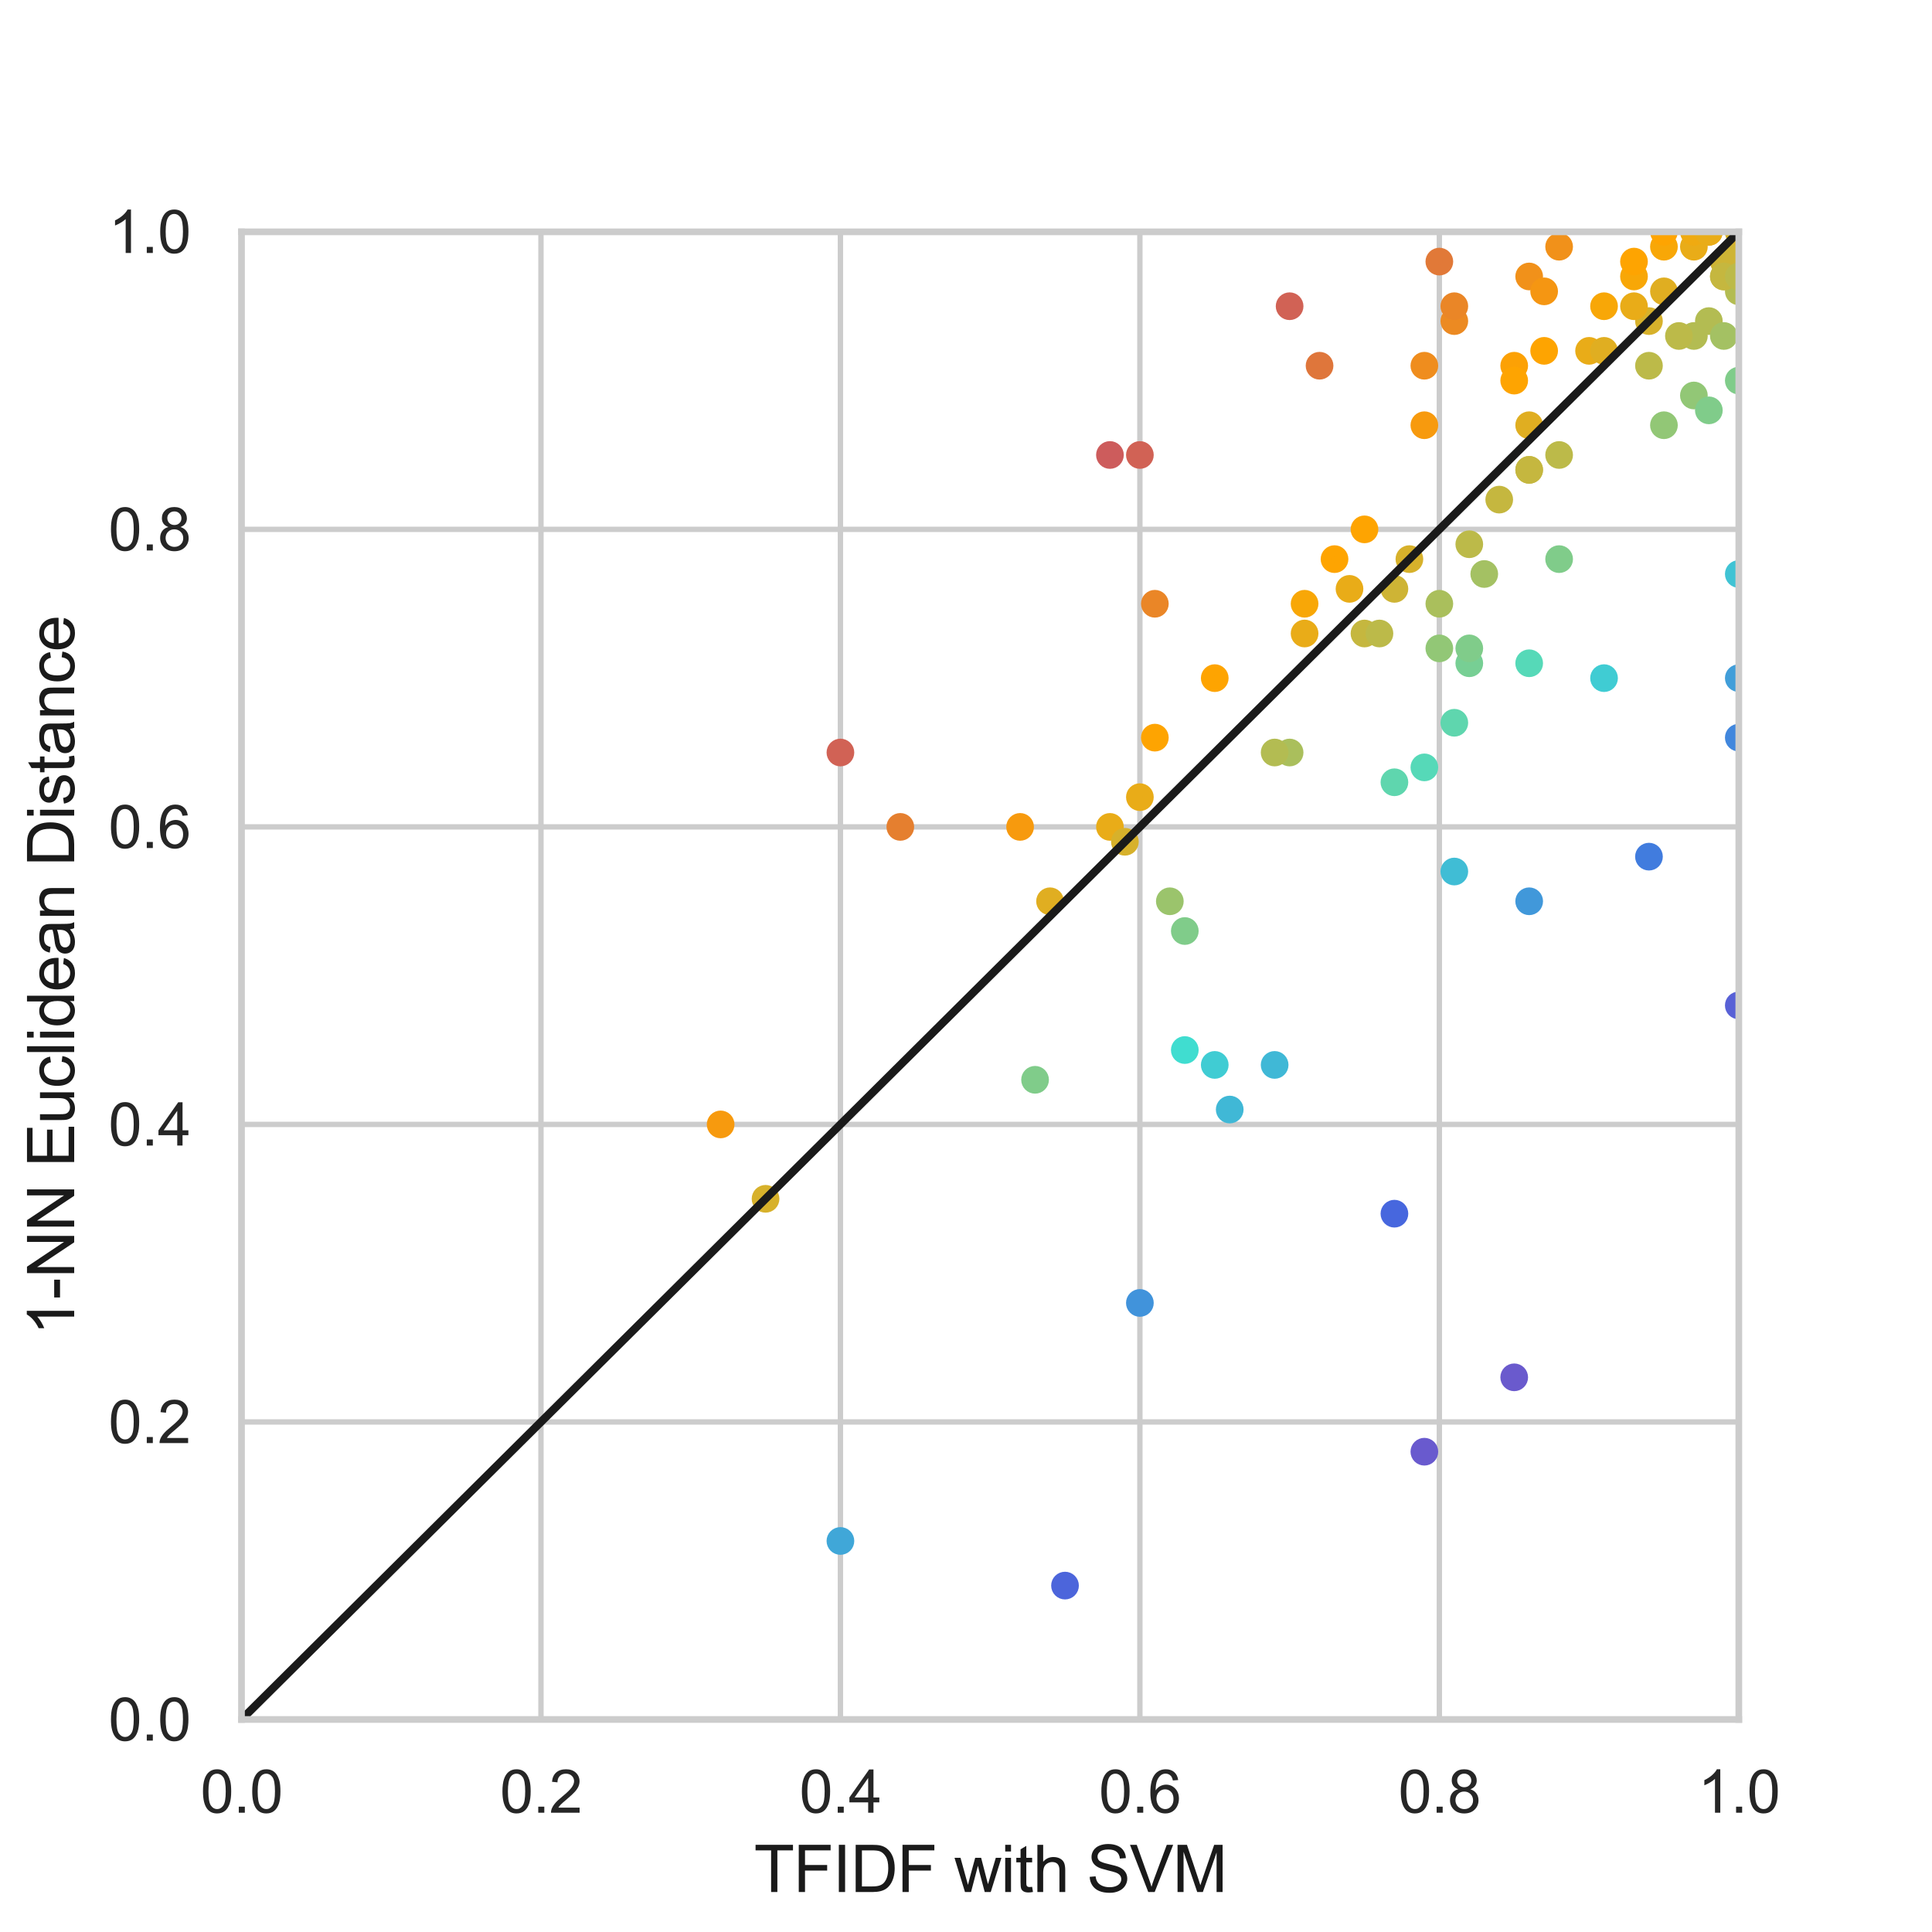 <?xml version="1.0" encoding="utf-8" standalone="no"?>
<!DOCTYPE svg PUBLIC "-//W3C//DTD SVG 1.1//EN"
  "http://www.w3.org/Graphics/SVG/1.1/DTD/svg11.dtd">
<svg height="360pt" version="1.1" viewBox="0 0 360 360" width="360pt" xmlns="http://www.w3.org/2000/svg" xmlns:xlink="http://www.w3.org/1999/xlink">
 <defs>
  <style type="text/css">*{stroke-linecap:butt;stroke-linejoin:round;}</style>
 </defs>
 <g id="figure_1">
  <g id="patch_1">
   <path d="M 0 360 
L 360 360 
L 360 0 
L 0 0 
z
" style="fill:#ffffff;"/>
  </g>
  <g id="axes_1">
   <g id="patch_2">
    <path d="M 45 320.4 
L 324 320.4 
L 324 43.2 
L 45 43.2 
z
" style="fill:#ffffff;"/>
   </g>
   <g id="matplotlib.axis_1">
    <g id="xtick_1">
     <g id="line2d_1">
      <path clip-path="url(#p26efa85f6c)" d="M 45 320.4 
L 45 43.2 
" style="fill:none;stroke:#cccccc;stroke-linecap:round;"/>
     </g>
     <g id="text_1">
      <!-- 0.0 -->
      <g style="fill:#262626;" transform="translate(37.355 337.774)scale(0.11 -0.11)">
       <defs>
        <path d="M 266 2259 
Q 266 3072 433 3567 
Q 600 4063 929 4331 
Q 1259 4600 1759 4600 
Q 2128 4600 2406 4451 
Q 2684 4303 2865 4023 
Q 3047 3744 3150 3342 
Q 3253 2941 3253 2259 
Q 3253 1453 3087 958 
Q 2922 463 2592 192 
Q 2263 -78 1759 -78 
Q 1097 -78 719 397 
Q 266 969 266 2259 
z
M 844 2259 
Q 844 1131 1108 757 
Q 1372 384 1759 384 
Q 2147 384 2411 759 
Q 2675 1134 2675 2259 
Q 2675 3391 2411 3762 
Q 2147 4134 1753 4134 
Q 1366 4134 1134 3806 
Q 844 3388 844 2259 
z
" id="ArialMT-30" transform="scale(0.016)"/>
        <path d="M 581 0 
L 581 641 
L 1222 641 
L 1222 0 
L 581 0 
z
" id="ArialMT-2e" transform="scale(0.016)"/>
       </defs>
       <use xlink:href="#ArialMT-30"/>
       <use x="55.615" xlink:href="#ArialMT-2e"/>
       <use x="83.398" xlink:href="#ArialMT-30"/>
      </g>
     </g>
    </g>
    <g id="xtick_2">
     <g id="line2d_2">
      <path clip-path="url(#p26efa85f6c)" d="M 100.8 320.4 
L 100.8 43.2 
" style="fill:none;stroke:#cccccc;stroke-linecap:round;"/>
     </g>
     <g id="text_2">
      <!-- 0.2 -->
      <g style="fill:#262626;" transform="translate(93.155 337.774)scale(0.11 -0.11)">
       <defs>
        <path d="M 3222 541 
L 3222 0 
L 194 0 
Q 188 203 259 391 
Q 375 700 629 1000 
Q 884 1300 1366 1694 
Q 2113 2306 2375 2664 
Q 2638 3022 2638 3341 
Q 2638 3675 2398 3904 
Q 2159 4134 1775 4134 
Q 1369 4134 1125 3890 
Q 881 3647 878 3216 
L 300 3275 
Q 359 3922 746 4261 
Q 1134 4600 1788 4600 
Q 2447 4600 2831 4234 
Q 3216 3869 3216 3328 
Q 3216 3053 3103 2787 
Q 2991 2522 2730 2228 
Q 2469 1934 1863 1422 
Q 1356 997 1212 845 
Q 1069 694 975 541 
L 3222 541 
z
" id="ArialMT-32" transform="scale(0.016)"/>
       </defs>
       <use xlink:href="#ArialMT-30"/>
       <use x="55.615" xlink:href="#ArialMT-2e"/>
       <use x="83.398" xlink:href="#ArialMT-32"/>
      </g>
     </g>
    </g>
    <g id="xtick_3">
     <g id="line2d_3">
      <path clip-path="url(#p26efa85f6c)" d="M 156.6 320.4 
L 156.6 43.2 
" style="fill:none;stroke:#cccccc;stroke-linecap:round;"/>
     </g>
     <g id="text_3">
      <!-- 0.4 -->
      <g style="fill:#262626;" transform="translate(148.955 337.774)scale(0.11 -0.11)">
       <defs>
        <path d="M 2069 0 
L 2069 1097 
L 81 1097 
L 81 1613 
L 2172 4581 
L 2631 4581 
L 2631 1613 
L 3250 1613 
L 3250 1097 
L 2631 1097 
L 2631 0 
L 2069 0 
z
M 2069 1613 
L 2069 3678 
L 634 1613 
L 2069 1613 
z
" id="ArialMT-34" transform="scale(0.016)"/>
       </defs>
       <use xlink:href="#ArialMT-30"/>
       <use x="55.615" xlink:href="#ArialMT-2e"/>
       <use x="83.398" xlink:href="#ArialMT-34"/>
      </g>
     </g>
    </g>
    <g id="xtick_4">
     <g id="line2d_4">
      <path clip-path="url(#p26efa85f6c)" d="M 212.4 320.4 
L 212.4 43.2 
" style="fill:none;stroke:#cccccc;stroke-linecap:round;"/>
     </g>
     <g id="text_4">
      <!-- 0.6 -->
      <g style="fill:#262626;" transform="translate(204.755 337.774)scale(0.11 -0.11)">
       <defs>
        <path d="M 3184 3459 
L 2625 3416 
Q 2550 3747 2413 3897 
Q 2184 4138 1850 4138 
Q 1581 4138 1378 3988 
Q 1113 3794 959 3422 
Q 806 3050 800 2363 
Q 1003 2672 1297 2822 
Q 1591 2972 1913 2972 
Q 2475 2972 2870 2558 
Q 3266 2144 3266 1488 
Q 3266 1056 3080 686 
Q 2894 316 2569 119 
Q 2244 -78 1831 -78 
Q 1128 -78 684 439 
Q 241 956 241 2144 
Q 241 3472 731 4075 
Q 1159 4600 1884 4600 
Q 2425 4600 2770 4297 
Q 3116 3994 3184 3459 
z
M 888 1484 
Q 888 1194 1011 928 
Q 1134 663 1356 523 
Q 1578 384 1822 384 
Q 2178 384 2434 671 
Q 2691 959 2691 1453 
Q 2691 1928 2437 2201 
Q 2184 2475 1800 2475 
Q 1419 2475 1153 2201 
Q 888 1928 888 1484 
z
" id="ArialMT-36" transform="scale(0.016)"/>
       </defs>
       <use xlink:href="#ArialMT-30"/>
       <use x="55.615" xlink:href="#ArialMT-2e"/>
       <use x="83.398" xlink:href="#ArialMT-36"/>
      </g>
     </g>
    </g>
    <g id="xtick_5">
     <g id="line2d_5">
      <path clip-path="url(#p26efa85f6c)" d="M 268.2 320.4 
L 268.2 43.2 
" style="fill:none;stroke:#cccccc;stroke-linecap:round;"/>
     </g>
     <g id="text_5">
      <!-- 0.8 -->
      <g style="fill:#262626;" transform="translate(260.555 337.774)scale(0.11 -0.11)">
       <defs>
        <path d="M 1131 2484 
Q 781 2613 612 2850 
Q 444 3088 444 3419 
Q 444 3919 803 4259 
Q 1163 4600 1759 4600 
Q 2359 4600 2725 4251 
Q 3091 3903 3091 3403 
Q 3091 3084 2923 2848 
Q 2756 2613 2416 2484 
Q 2838 2347 3058 2040 
Q 3278 1734 3278 1309 
Q 3278 722 2862 322 
Q 2447 -78 1769 -78 
Q 1091 -78 675 323 
Q 259 725 259 1325 
Q 259 1772 486 2073 
Q 713 2375 1131 2484 
z
M 1019 3438 
Q 1019 3113 1228 2906 
Q 1438 2700 1772 2700 
Q 2097 2700 2305 2904 
Q 2513 3109 2513 3406 
Q 2513 3716 2298 3927 
Q 2084 4138 1766 4138 
Q 1444 4138 1231 3931 
Q 1019 3725 1019 3438 
z
M 838 1322 
Q 838 1081 952 856 
Q 1066 631 1291 507 
Q 1516 384 1775 384 
Q 2178 384 2440 643 
Q 2703 903 2703 1303 
Q 2703 1709 2433 1975 
Q 2163 2241 1756 2241 
Q 1359 2241 1098 1978 
Q 838 1716 838 1322 
z
" id="ArialMT-38" transform="scale(0.016)"/>
       </defs>
       <use xlink:href="#ArialMT-30"/>
       <use x="55.615" xlink:href="#ArialMT-2e"/>
       <use x="83.398" xlink:href="#ArialMT-38"/>
      </g>
     </g>
    </g>
    <g id="xtick_6">
     <g id="line2d_6">
      <path clip-path="url(#p26efa85f6c)" d="M 324 320.4 
L 324 43.2 
" style="fill:none;stroke:#cccccc;stroke-linecap:round;"/>
     </g>
     <g id="text_6">
      <!-- 1.0 -->
      <g style="fill:#262626;" transform="translate(316.355 337.774)scale(0.11 -0.11)">
       <defs>
        <path d="M 2384 0 
L 1822 0 
L 1822 3584 
Q 1619 3391 1289 3197 
Q 959 3003 697 2906 
L 697 3450 
Q 1169 3672 1522 3987 
Q 1875 4303 2022 4600 
L 2384 4600 
L 2384 0 
z
" id="ArialMT-31" transform="scale(0.016)"/>
       </defs>
       <use xlink:href="#ArialMT-31"/>
       <use x="55.615" xlink:href="#ArialMT-2e"/>
       <use x="83.398" xlink:href="#ArialMT-30"/>
      </g>
     </g>
    </g>
    <g id="text_7">
     <!-- TFIDF with SVM -->
     <g style="fill:#1a1a1a;" transform="translate(140.5 352.549)scale(0.12 -0.12)">
      <defs>
       <path d="M 1659 0 
L 1659 4041 
L 150 4041 
L 150 4581 
L 3781 4581 
L 3781 4041 
L 2266 4041 
L 2266 0 
L 1659 0 
z
" id="ArialMT-54" transform="scale(0.016)"/>
       <path d="M 525 0 
L 525 4581 
L 3616 4581 
L 3616 4041 
L 1131 4041 
L 1131 2622 
L 3281 2622 
L 3281 2081 
L 1131 2081 
L 1131 0 
L 525 0 
z
" id="ArialMT-46" transform="scale(0.016)"/>
       <path d="M 597 0 
L 597 4581 
L 1203 4581 
L 1203 0 
L 597 0 
z
" id="ArialMT-49" transform="scale(0.016)"/>
       <path d="M 494 0 
L 494 4581 
L 2072 4581 
Q 2606 4581 2888 4516 
Q 3281 4425 3559 4188 
Q 3922 3881 4101 3404 
Q 4281 2928 4281 2316 
Q 4281 1794 4159 1391 
Q 4038 988 3847 723 
Q 3656 459 3429 307 
Q 3203 156 2883 78 
Q 2563 0 2147 0 
L 494 0 
z
M 1100 541 
L 2078 541 
Q 2531 541 2789 625 
Q 3047 709 3200 863 
Q 3416 1078 3536 1442 
Q 3656 1806 3656 2325 
Q 3656 3044 3420 3430 
Q 3184 3816 2847 3947 
Q 2603 4041 2063 4041 
L 1100 4041 
L 1100 541 
z
" id="ArialMT-44" transform="scale(0.016)"/>
       <path id="ArialMT-20" transform="scale(0.016)"/>
       <path d="M 1034 0 
L 19 3319 
L 600 3319 
L 1128 1403 
L 1325 691 
Q 1338 744 1497 1375 
L 2025 3319 
L 2603 3319 
L 3100 1394 
L 3266 759 
L 3456 1400 
L 4025 3319 
L 4572 3319 
L 3534 0 
L 2950 0 
L 2422 1988 
L 2294 2553 
L 1622 0 
L 1034 0 
z
" id="ArialMT-77" transform="scale(0.016)"/>
       <path d="M 425 3934 
L 425 4581 
L 988 4581 
L 988 3934 
L 425 3934 
z
M 425 0 
L 425 3319 
L 988 3319 
L 988 0 
L 425 0 
z
" id="ArialMT-69" transform="scale(0.016)"/>
       <path d="M 1650 503 
L 1731 6 
Q 1494 -44 1306 -44 
Q 1000 -44 831 53 
Q 663 150 594 308 
Q 525 466 525 972 
L 525 2881 
L 113 2881 
L 113 3319 
L 525 3319 
L 525 4141 
L 1084 4478 
L 1084 3319 
L 1650 3319 
L 1650 2881 
L 1084 2881 
L 1084 941 
Q 1084 700 1114 631 
Q 1144 563 1211 522 
Q 1278 481 1403 481 
Q 1497 481 1650 503 
z
" id="ArialMT-74" transform="scale(0.016)"/>
       <path d="M 422 0 
L 422 4581 
L 984 4581 
L 984 2938 
Q 1378 3394 1978 3394 
Q 2347 3394 2619 3248 
Q 2891 3103 3008 2847 
Q 3125 2591 3125 2103 
L 3125 0 
L 2563 0 
L 2563 2103 
Q 2563 2525 2380 2717 
Q 2197 2909 1863 2909 
Q 1613 2909 1392 2779 
Q 1172 2650 1078 2428 
Q 984 2206 984 1816 
L 984 0 
L 422 0 
z
" id="ArialMT-68" transform="scale(0.016)"/>
       <path d="M 288 1472 
L 859 1522 
Q 900 1178 1048 958 
Q 1197 738 1509 602 
Q 1822 466 2213 466 
Q 2559 466 2825 569 
Q 3091 672 3220 851 
Q 3350 1031 3350 1244 
Q 3350 1459 3225 1620 
Q 3100 1781 2813 1891 
Q 2628 1963 1997 2114 
Q 1366 2266 1113 2400 
Q 784 2572 623 2826 
Q 463 3081 463 3397 
Q 463 3744 659 4045 
Q 856 4347 1234 4503 
Q 1613 4659 2075 4659 
Q 2584 4659 2973 4495 
Q 3363 4331 3572 4012 
Q 3781 3694 3797 3291 
L 3216 3247 
Q 3169 3681 2898 3903 
Q 2628 4125 2100 4125 
Q 1550 4125 1298 3923 
Q 1047 3722 1047 3438 
Q 1047 3191 1225 3031 
Q 1400 2872 2139 2705 
Q 2878 2538 3153 2413 
Q 3553 2228 3743 1945 
Q 3934 1663 3934 1294 
Q 3934 928 3725 604 
Q 3516 281 3123 101 
Q 2731 -78 2241 -78 
Q 1619 -78 1198 103 
Q 778 284 539 648 
Q 300 1013 288 1472 
z
" id="ArialMT-53" transform="scale(0.016)"/>
       <path d="M 1803 0 
L 28 4581 
L 684 4581 
L 1875 1253 
Q 2019 853 2116 503 
Q 2222 878 2363 1253 
L 3600 4581 
L 4219 4581 
L 2425 0 
L 1803 0 
z
" id="ArialMT-56" transform="scale(0.016)"/>
       <path d="M 475 0 
L 475 4581 
L 1388 4581 
L 2472 1338 
Q 2622 884 2691 659 
Q 2769 909 2934 1394 
L 4031 4581 
L 4847 4581 
L 4847 0 
L 4263 0 
L 4263 3834 
L 2931 0 
L 2384 0 
L 1059 3900 
L 1059 0 
L 475 0 
z
" id="ArialMT-4d" transform="scale(0.016)"/>
      </defs>
      <use xlink:href="#ArialMT-54"/>
      <use x="61.084" xlink:href="#ArialMT-46"/>
      <use x="122.168" xlink:href="#ArialMT-49"/>
      <use x="149.951" xlink:href="#ArialMT-44"/>
      <use x="222.168" xlink:href="#ArialMT-46"/>
      <use x="283.252" xlink:href="#ArialMT-20"/>
      <use x="311.035" xlink:href="#ArialMT-77"/>
      <use x="383.252" xlink:href="#ArialMT-69"/>
      <use x="405.469" xlink:href="#ArialMT-74"/>
      <use x="433.252" xlink:href="#ArialMT-68"/>
      <use x="488.867" xlink:href="#ArialMT-20"/>
      <use x="516.65" xlink:href="#ArialMT-53"/>
      <use x="583.35" xlink:href="#ArialMT-56"/>
      <use x="650.049" xlink:href="#ArialMT-4d"/>
     </g>
    </g>
   </g>
   <g id="matplotlib.axis_2">
    <g id="ytick_1">
     <g id="line2d_7">
      <path clip-path="url(#p26efa85f6c)" d="M 45 320.4 
L 324 320.4 
" style="fill:none;stroke:#cccccc;stroke-linecap:round;"/>
     </g>
     <g id="text_8">
      <!-- 0.0 -->
      <g style="fill:#262626;" transform="translate(20.21 324.337)scale(0.11 -0.11)">
       <use xlink:href="#ArialMT-30"/>
       <use x="55.615" xlink:href="#ArialMT-2e"/>
       <use x="83.398" xlink:href="#ArialMT-30"/>
      </g>
     </g>
    </g>
    <g id="ytick_2">
     <g id="line2d_8">
      <path clip-path="url(#p26efa85f6c)" d="M 45 264.96 
L 324 264.96 
" style="fill:none;stroke:#cccccc;stroke-linecap:round;"/>
     </g>
     <g id="text_9">
      <!-- 0.2 -->
      <g style="fill:#262626;" transform="translate(20.21 268.897)scale(0.11 -0.11)">
       <use xlink:href="#ArialMT-30"/>
       <use x="55.615" xlink:href="#ArialMT-2e"/>
       <use x="83.398" xlink:href="#ArialMT-32"/>
      </g>
     </g>
    </g>
    <g id="ytick_3">
     <g id="line2d_9">
      <path clip-path="url(#p26efa85f6c)" d="M 45 209.52 
L 324 209.52 
" style="fill:none;stroke:#cccccc;stroke-linecap:round;"/>
     </g>
     <g id="text_10">
      <!-- 0.4 -->
      <g style="fill:#262626;" transform="translate(20.21 213.457)scale(0.11 -0.11)">
       <use xlink:href="#ArialMT-30"/>
       <use x="55.615" xlink:href="#ArialMT-2e"/>
       <use x="83.398" xlink:href="#ArialMT-34"/>
      </g>
     </g>
    </g>
    <g id="ytick_4">
     <g id="line2d_10">
      <path clip-path="url(#p26efa85f6c)" d="M 45 154.08 
L 324 154.08 
" style="fill:none;stroke:#cccccc;stroke-linecap:round;"/>
     </g>
     <g id="text_11">
      <!-- 0.6 -->
      <g style="fill:#262626;" transform="translate(20.21 158.017)scale(0.11 -0.11)">
       <use xlink:href="#ArialMT-30"/>
       <use x="55.615" xlink:href="#ArialMT-2e"/>
       <use x="83.398" xlink:href="#ArialMT-36"/>
      </g>
     </g>
    </g>
    <g id="ytick_5">
     <g id="line2d_11">
      <path clip-path="url(#p26efa85f6c)" d="M 45 98.64 
L 324 98.64 
" style="fill:none;stroke:#cccccc;stroke-linecap:round;"/>
     </g>
     <g id="text_12">
      <!-- 0.8 -->
      <g style="fill:#262626;" transform="translate(20.21 102.577)scale(0.11 -0.11)">
       <use xlink:href="#ArialMT-30"/>
       <use x="55.615" xlink:href="#ArialMT-2e"/>
       <use x="83.398" xlink:href="#ArialMT-38"/>
      </g>
     </g>
    </g>
    <g id="ytick_6">
     <g id="line2d_12">
      <path clip-path="url(#p26efa85f6c)" d="M 45 43.2 
L 324 43.2 
" style="fill:none;stroke:#cccccc;stroke-linecap:round;"/>
     </g>
     <g id="text_13">
      <!-- 1.0 -->
      <g style="fill:#262626;" transform="translate(20.21 47.137)scale(0.11 -0.11)">
       <use xlink:href="#ArialMT-31"/>
       <use x="55.615" xlink:href="#ArialMT-2e"/>
       <use x="83.398" xlink:href="#ArialMT-30"/>
      </g>
     </g>
    </g>
    <g id="text_14">
     <!-- 1-NN Euclidean Distance -->
     <g style="fill:#1a1a1a;" transform="translate(13.825 248.828)rotate(-90)scale(0.12 -0.12)">
      <defs>
       <path d="M 203 1375 
L 203 1941 
L 1931 1941 
L 1931 1375 
L 203 1375 
z
" id="ArialMT-2d" transform="scale(0.016)"/>
       <path d="M 488 0 
L 488 4581 
L 1109 4581 
L 3516 984 
L 3516 4581 
L 4097 4581 
L 4097 0 
L 3475 0 
L 1069 3600 
L 1069 0 
L 488 0 
z
" id="ArialMT-4e" transform="scale(0.016)"/>
       <path d="M 506 0 
L 506 4581 
L 3819 4581 
L 3819 4041 
L 1113 4041 
L 1113 2638 
L 3647 2638 
L 3647 2100 
L 1113 2100 
L 1113 541 
L 3925 541 
L 3925 0 
L 506 0 
z
" id="ArialMT-45" transform="scale(0.016)"/>
       <path d="M 2597 0 
L 2597 488 
Q 2209 -75 1544 -75 
Q 1250 -75 995 37 
Q 741 150 617 320 
Q 494 491 444 738 
Q 409 903 409 1263 
L 409 3319 
L 972 3319 
L 972 1478 
Q 972 1038 1006 884 
Q 1059 663 1231 536 
Q 1403 409 1656 409 
Q 1909 409 2131 539 
Q 2353 669 2445 892 
Q 2538 1116 2538 1541 
L 2538 3319 
L 3100 3319 
L 3100 0 
L 2597 0 
z
" id="ArialMT-75" transform="scale(0.016)"/>
       <path d="M 2588 1216 
L 3141 1144 
Q 3050 572 2676 248 
Q 2303 -75 1759 -75 
Q 1078 -75 664 370 
Q 250 816 250 1647 
Q 250 2184 428 2587 
Q 606 2991 970 3192 
Q 1334 3394 1763 3394 
Q 2303 3394 2647 3120 
Q 2991 2847 3088 2344 
L 2541 2259 
Q 2463 2594 2264 2762 
Q 2066 2931 1784 2931 
Q 1359 2931 1093 2626 
Q 828 2322 828 1663 
Q 828 994 1084 691 
Q 1341 388 1753 388 
Q 2084 388 2306 591 
Q 2528 794 2588 1216 
z
" id="ArialMT-63" transform="scale(0.016)"/>
       <path d="M 409 0 
L 409 4581 
L 972 4581 
L 972 0 
L 409 0 
z
" id="ArialMT-6c" transform="scale(0.016)"/>
       <path d="M 2575 0 
L 2575 419 
Q 2259 -75 1647 -75 
Q 1250 -75 917 144 
Q 584 363 401 755 
Q 219 1147 219 1656 
Q 219 2153 384 2558 
Q 550 2963 881 3178 
Q 1213 3394 1622 3394 
Q 1922 3394 2156 3267 
Q 2391 3141 2538 2938 
L 2538 4581 
L 3097 4581 
L 3097 0 
L 2575 0 
z
M 797 1656 
Q 797 1019 1065 703 
Q 1334 388 1700 388 
Q 2069 388 2326 689 
Q 2584 991 2584 1609 
Q 2584 2291 2321 2609 
Q 2059 2928 1675 2928 
Q 1300 2928 1048 2622 
Q 797 2316 797 1656 
z
" id="ArialMT-64" transform="scale(0.016)"/>
       <path d="M 2694 1069 
L 3275 997 
Q 3138 488 2766 206 
Q 2394 -75 1816 -75 
Q 1088 -75 661 373 
Q 234 822 234 1631 
Q 234 2469 665 2931 
Q 1097 3394 1784 3394 
Q 2450 3394 2872 2941 
Q 3294 2488 3294 1666 
Q 3294 1616 3291 1516 
L 816 1516 
Q 847 969 1125 678 
Q 1403 388 1819 388 
Q 2128 388 2347 550 
Q 2566 713 2694 1069 
z
M 847 1978 
L 2700 1978 
Q 2663 2397 2488 2606 
Q 2219 2931 1791 2931 
Q 1403 2931 1139 2672 
Q 875 2413 847 1978 
z
" id="ArialMT-65" transform="scale(0.016)"/>
       <path d="M 2588 409 
Q 2275 144 1986 34 
Q 1697 -75 1366 -75 
Q 819 -75 525 192 
Q 231 459 231 875 
Q 231 1119 342 1320 
Q 453 1522 633 1644 
Q 813 1766 1038 1828 
Q 1203 1872 1538 1913 
Q 2219 1994 2541 2106 
Q 2544 2222 2544 2253 
Q 2544 2597 2384 2738 
Q 2169 2928 1744 2928 
Q 1347 2928 1158 2789 
Q 969 2650 878 2297 
L 328 2372 
Q 403 2725 575 2942 
Q 747 3159 1072 3276 
Q 1397 3394 1825 3394 
Q 2250 3394 2515 3294 
Q 2781 3194 2906 3042 
Q 3031 2891 3081 2659 
Q 3109 2516 3109 2141 
L 3109 1391 
Q 3109 606 3145 398 
Q 3181 191 3288 0 
L 2700 0 
Q 2613 175 2588 409 
z
M 2541 1666 
Q 2234 1541 1622 1453 
Q 1275 1403 1131 1340 
Q 988 1278 909 1158 
Q 831 1038 831 891 
Q 831 666 1001 516 
Q 1172 366 1500 366 
Q 1825 366 2078 508 
Q 2331 650 2450 897 
Q 2541 1088 2541 1459 
L 2541 1666 
z
" id="ArialMT-61" transform="scale(0.016)"/>
       <path d="M 422 0 
L 422 3319 
L 928 3319 
L 928 2847 
Q 1294 3394 1984 3394 
Q 2284 3394 2536 3286 
Q 2788 3178 2913 3003 
Q 3038 2828 3088 2588 
Q 3119 2431 3119 2041 
L 3119 0 
L 2556 0 
L 2556 2019 
Q 2556 2363 2490 2533 
Q 2425 2703 2258 2804 
Q 2091 2906 1866 2906 
Q 1506 2906 1245 2678 
Q 984 2450 984 1813 
L 984 0 
L 422 0 
z
" id="ArialMT-6e" transform="scale(0.016)"/>
       <path d="M 197 991 
L 753 1078 
Q 800 744 1014 566 
Q 1228 388 1613 388 
Q 2000 388 2187 545 
Q 2375 703 2375 916 
Q 2375 1106 2209 1216 
Q 2094 1291 1634 1406 
Q 1016 1563 777 1677 
Q 538 1791 414 1992 
Q 291 2194 291 2438 
Q 291 2659 392 2848 
Q 494 3038 669 3163 
Q 800 3259 1026 3326 
Q 1253 3394 1513 3394 
Q 1903 3394 2198 3281 
Q 2494 3169 2634 2976 
Q 2775 2784 2828 2463 
L 2278 2388 
Q 2241 2644 2061 2787 
Q 1881 2931 1553 2931 
Q 1166 2931 1000 2803 
Q 834 2675 834 2503 
Q 834 2394 903 2306 
Q 972 2216 1119 2156 
Q 1203 2125 1616 2013 
Q 2213 1853 2448 1751 
Q 2684 1650 2818 1456 
Q 2953 1263 2953 975 
Q 2953 694 2789 445 
Q 2625 197 2315 61 
Q 2006 -75 1616 -75 
Q 969 -75 630 194 
Q 291 463 197 991 
z
" id="ArialMT-73" transform="scale(0.016)"/>
      </defs>
      <use xlink:href="#ArialMT-31"/>
      <use x="55.615" xlink:href="#ArialMT-2d"/>
      <use x="88.916" xlink:href="#ArialMT-4e"/>
      <use x="161.133" xlink:href="#ArialMT-4e"/>
      <use x="233.35" xlink:href="#ArialMT-20"/>
      <use x="261.133" xlink:href="#ArialMT-45"/>
      <use x="327.832" xlink:href="#ArialMT-75"/>
      <use x="383.447" xlink:href="#ArialMT-63"/>
      <use x="433.447" xlink:href="#ArialMT-6c"/>
      <use x="455.664" xlink:href="#ArialMT-69"/>
      <use x="477.881" xlink:href="#ArialMT-64"/>
      <use x="533.496" xlink:href="#ArialMT-65"/>
      <use x="589.111" xlink:href="#ArialMT-61"/>
      <use x="644.727" xlink:href="#ArialMT-6e"/>
      <use x="700.342" xlink:href="#ArialMT-20"/>
      <use x="728.125" xlink:href="#ArialMT-44"/>
      <use x="800.342" xlink:href="#ArialMT-69"/>
      <use x="822.559" xlink:href="#ArialMT-73"/>
      <use x="872.559" xlink:href="#ArialMT-74"/>
      <use x="900.342" xlink:href="#ArialMT-61"/>
      <use x="955.957" xlink:href="#ArialMT-6e"/>
      <use x="1011.572" xlink:href="#ArialMT-63"/>
      <use x="1061.572" xlink:href="#ArialMT-65"/>
     </g>
    </g>
   </g>
   <g id="PathCollection_1">
    <defs>
     <path d="M 0 1.581 
C 0.419 1.581 0.822 1.415 1.118 1.118 
C 1.415 0.822 1.581 0.419 1.581 -0 
C 1.581 -0.419 1.415 -0.822 1.118 -1.118 
C 0.822 -1.415 0.419 -1.581 0 -1.581 
C -0.419 -1.581 -0.822 -1.415 -1.118 -1.118 
C -1.415 -0.822 -1.581 -0.419 -1.581 0 
C -1.581 0.419 -1.415 0.822 -1.118 1.118 
C -0.822 1.415 -0.419 1.581 0 1.581 
z
" id="C0_0_9bd6b264bc"/>
    </defs>
    <g clip-path="url(#p26efa85f6c)">
     <use style="fill:#40ccd3;stroke:#40ccd3;stroke-width:2;" x="226.35" xlink:href="#C0_0_9bd6b264bc" y="198.432"/>
    </g>
    <g clip-path="url(#p26efa85f6c)">
     <use style="fill:#e57f2f;stroke:#e57f2f;stroke-width:2;" x="167.76" xlink:href="#C0_0_9bd6b264bc" y="154.08"/>
    </g>
    <g clip-path="url(#p26efa85f6c)">
     <use style="fill:#f79a0e;stroke:#f79a0e;stroke-width:2;" x="265.41" xlink:href="#C0_0_9bd6b264bc" y="79.236"/>
    </g>
    <g clip-path="url(#p26efa85f6c)">
     <use style="fill:#80cc8a;stroke:#80cc8a;stroke-width:2;" x="324" xlink:href="#C0_0_9bd6b264bc" y="70.92"/>
    </g>
    <g clip-path="url(#p26efa85f6c)">
     <use style="fill:#d7b12b;stroke:#d7b12b;stroke-width:2;" x="142.65" xlink:href="#C0_0_9bd6b264bc" y="223.38"/>
    </g>
    <g clip-path="url(#p26efa85f6c)">
     <use style="fill:#56d9b8;stroke:#56d9b8;stroke-width:2;" x="284.94" xlink:href="#C0_0_9bd6b264bc" y="123.588"/>
    </g>
    <g clip-path="url(#p26efa85f6c)">
     <use style="fill:#56d9b8;stroke:#56d9b8;stroke-width:2;" x="265.41" xlink:href="#C0_0_9bd6b264bc" y="142.992"/>
    </g>
    <g clip-path="url(#p26efa85f6c)">
     <use style="fill:#e9ac18;stroke:#e9ac18;stroke-width:2;" x="315.63" xlink:href="#C0_0_9bd6b264bc" y="45.972"/>
    </g>
    <g clip-path="url(#p26efa85f6c)">
     <use style="fill:#aabf5c;stroke:#aabf5c;stroke-width:2;" x="240.3" xlink:href="#C0_0_9bd6b264bc" y="140.22"/>
    </g>
    <g clip-path="url(#p26efa85f6c)">
     <use style="fill:#f8a707;stroke:#f8a707;stroke-width:2;" x="304.47" xlink:href="#C0_0_9bd6b264bc" y="51.516"/>
    </g>
    <g clip-path="url(#p26efa85f6c)">
     <use style="fill:#fca105;stroke:#fca105;stroke-width:2;" x="282.15" xlink:href="#C0_0_9bd6b264bc" y="68.148"/>
    </g>
    <g clip-path="url(#p26efa85f6c)">
     <use style="fill:#d7b12b;stroke:#d7b12b;stroke-width:2;" x="324" xlink:href="#C0_0_9bd6b264bc" y="43.2"/>
    </g>
    <g clip-path="url(#p26efa85f6c)">
     <use style="fill:#40bdd5;stroke:#40bdd5;stroke-width:2;" x="270.99" xlink:href="#C0_0_9bd6b264bc" y="162.396"/>
    </g>
    <g clip-path="url(#p26efa85f6c)">
     <use style="fill:#e9ac18;stroke:#e9ac18;stroke-width:2;" x="206.82" xlink:href="#C0_0_9bd6b264bc" y="154.08"/>
    </g>
    <g clip-path="url(#p26efa85f6c)">
     <use style="fill:#e0ae21;stroke:#e0ae21;stroke-width:2;" x="195.66" xlink:href="#C0_0_9bd6b264bc" y="167.94"/>
    </g>
    <g clip-path="url(#p26efa85f6c)">
     <use style="fill:#d7b12b;stroke:#d7b12b;stroke-width:2;" x="209.61" xlink:href="#C0_0_9bd6b264bc" y="156.852"/>
    </g>
    <g clip-path="url(#p26efa85f6c)">
     <use style="fill:#ea8627;stroke:#ea8627;stroke-width:2;" x="215.19" xlink:href="#C0_0_9bd6b264bc" y="112.5"/>
    </g>
    <g clip-path="url(#p26efa85f6c)">
     <use style="fill:#f8a707;stroke:#f8a707;stroke-width:2;" x="310.05" xlink:href="#C0_0_9bd6b264bc" y="45.972"/>
    </g>
    <g clip-path="url(#p26efa85f6c)">
     <use style="fill:#c5b73f;stroke:#c5b73f;stroke-width:2;" x="284.94" xlink:href="#C0_0_9bd6b264bc" y="87.552"/>
    </g>
    <g clip-path="url(#p26efa85f6c)">
     <use style="fill:#a4c163;stroke:#a4c163;stroke-width:2;" x="276.57" xlink:href="#C0_0_9bd6b264bc" y="106.956"/>
    </g>
    <g clip-path="url(#p26efa85f6c)">
     <use style="fill:#d7b12b;stroke:#d7b12b;stroke-width:2;" x="262.62" xlink:href="#C0_0_9bd6b264bc" y="104.184"/>
    </g>
    <g clip-path="url(#p26efa85f6c)">
     <use style="fill:#ef8d1e;stroke:#ef8d1e;stroke-width:2;" x="265.41" xlink:href="#C0_0_9bd6b264bc" y="68.148"/>
    </g>
    <g clip-path="url(#p26efa85f6c)">
     <use style="fill:#d7b12b;stroke:#d7b12b;stroke-width:2;" x="307.26" xlink:href="#C0_0_9bd6b264bc" y="59.832"/>
    </g>
    <g clip-path="url(#p26efa85f6c)">
     <use style="fill:#b3bc52;stroke:#b3bc52;stroke-width:2;" x="324" xlink:href="#C0_0_9bd6b264bc" y="54.288"/>
    </g>
    <g clip-path="url(#p26efa85f6c)">
     <use style="fill:#b3bc52;stroke:#b3bc52;stroke-width:2;" x="237.51" xlink:href="#C0_0_9bd6b264bc" y="140.22"/>
    </g>
    <g clip-path="url(#p26efa85f6c)">
     <use style="fill:#40ddd0;stroke:#40ddd0;stroke-width:2;" x="220.77" xlink:href="#C0_0_9bd6b264bc" y="195.66"/>
    </g>
    <g clip-path="url(#p26efa85f6c)">
     <use style="fill:#92c776;stroke:#92c776;stroke-width:2;" x="268.2" xlink:href="#C0_0_9bd6b264bc" y="120.816"/>
    </g>
    <g clip-path="url(#p26efa85f6c)">
     <use style="fill:#4193db;stroke:#4193db;stroke-width:2;" x="212.4" xlink:href="#C0_0_9bd6b264bc" y="242.784"/>
    </g>
    <g clip-path="url(#p26efa85f6c)">
     <use style="fill:#e9ac18;stroke:#e9ac18;stroke-width:2;" x="296.1" xlink:href="#C0_0_9bd6b264bc" y="65.376"/>
    </g>
    <g clip-path="url(#p26efa85f6c)">
     <use style="fill:#fea401;stroke:#fea401;stroke-width:2;" x="287.73" xlink:href="#C0_0_9bd6b264bc" y="65.376"/>
    </g>
    <g clip-path="url(#p26efa85f6c)">
     <use style="fill:#e9ac18;stroke:#e9ac18;stroke-width:2;" x="212.4" xlink:href="#C0_0_9bd6b264bc" y="148.536"/>
    </g>
    <g clip-path="url(#p26efa85f6c)">
     <use style="fill:#bcba49;stroke:#bcba49;stroke-width:2;" x="290.52" xlink:href="#C0_0_9bd6b264bc" y="84.78"/>
    </g>
    <g clip-path="url(#p26efa85f6c)">
     <use style="fill:#77cf94;stroke:#77cf94;stroke-width:2;" x="273.78" xlink:href="#C0_0_9bd6b264bc" y="123.588"/>
    </g>
    <g clip-path="url(#p26efa85f6c)">
     <use style="fill:#5fd6ae;stroke:#5fd6ae;stroke-width:2;" x="270.99" xlink:href="#C0_0_9bd6b264bc" y="134.676"/>
    </g>
    <g clip-path="url(#p26efa85f6c)">
     <use style="fill:#b3bc52;stroke:#b3bc52;stroke-width:2;" x="318.42" xlink:href="#C0_0_9bd6b264bc" y="59.832"/>
    </g>
    <g clip-path="url(#p26efa85f6c)">
     <use style="fill:#a4c163;stroke:#a4c163;stroke-width:2;" x="321.21" xlink:href="#C0_0_9bd6b264bc" y="62.604"/>
    </g>
    <g clip-path="url(#p26efa85f6c)">
     <use style="fill:#f1911a;stroke:#f1911a;stroke-width:2;" x="290.52" xlink:href="#C0_0_9bd6b264bc" y="45.972"/>
    </g>
    <g clip-path="url(#p26efa85f6c)">
     <use style="fill:#92c776;stroke:#92c776;stroke-width:2;" x="315.63" xlink:href="#C0_0_9bd6b264bc" y="73.692"/>
    </g>
    <g clip-path="url(#p26efa85f6c)">
     <use style="fill:#c5b73f;stroke:#c5b73f;stroke-width:2;" x="321.21" xlink:href="#C0_0_9bd6b264bc" y="51.516"/>
    </g>
    <g clip-path="url(#p26efa85f6c)">
     <use style="fill:#efaa11;stroke:#efaa11;stroke-width:2;" x="315.63" xlink:href="#C0_0_9bd6b264bc" y="43.2"/>
    </g>
    <g clip-path="url(#p26efa85f6c)">
     <use style="fill:#fea401;stroke:#fea401;stroke-width:2;" x="310.05" xlink:href="#C0_0_9bd6b264bc" y="43.2"/>
    </g>
    <g clip-path="url(#p26efa85f6c)">
     <use style="fill:#bcba49;stroke:#bcba49;stroke-width:2;" x="273.78" xlink:href="#C0_0_9bd6b264bc" y="101.412"/>
    </g>
    <g clip-path="url(#p26efa85f6c)">
     <use style="fill:#e0ae21;stroke:#e0ae21;stroke-width:2;" x="284.94" xlink:href="#C0_0_9bd6b264bc" y="79.236"/>
    </g>
    <g clip-path="url(#p26efa85f6c)">
     <use style="fill:#f79a0e;stroke:#f79a0e;stroke-width:2;" x="134.28" xlink:href="#C0_0_9bd6b264bc" y="209.52"/>
    </g>
    <g clip-path="url(#p26efa85f6c)">
     <use style="fill:#80cc8a;stroke:#80cc8a;stroke-width:2;" x="220.77" xlink:href="#C0_0_9bd6b264bc" y="173.484"/>
    </g>
    <g clip-path="url(#p26efa85f6c)">
     <use style="fill:#4187dd;stroke:#4187dd;stroke-width:2;" x="324" xlink:href="#C0_0_9bd6b264bc" y="137.448"/>
    </g>
    <g clip-path="url(#p26efa85f6c)">
     <use style="fill:#80cc8a;stroke:#80cc8a;stroke-width:2;" x="192.87" xlink:href="#C0_0_9bd6b264bc" y="201.204"/>
    </g>
    <g clip-path="url(#p26efa85f6c)">
     <use style="fill:#d7b12b;stroke:#d7b12b;stroke-width:2;" x="324" xlink:href="#C0_0_9bd6b264bc" y="43.2"/>
    </g>
    <g clip-path="url(#p26efa85f6c)">
     <use style="fill:#e9ac18;stroke:#e9ac18;stroke-width:2;" x="318.42" xlink:href="#C0_0_9bd6b264bc" y="43.2"/>
    </g>
    <g clip-path="url(#p26efa85f6c)">
     <use style="fill:#f79a0e;stroke:#f79a0e;stroke-width:2;" x="190.08" xlink:href="#C0_0_9bd6b264bc" y="154.08"/>
    </g>
    <g clip-path="url(#p26efa85f6c)">
     <use style="fill:#e0ae21;stroke:#e0ae21;stroke-width:2;" x="310.05" xlink:href="#C0_0_9bd6b264bc" y="54.288"/>
    </g>
    <g clip-path="url(#p26efa85f6c)">
     <use style="fill:#4198da;stroke:#4198da;stroke-width:2;" x="284.94" xlink:href="#C0_0_9bd6b264bc" y="167.94"/>
    </g>
    <g clip-path="url(#p26efa85f6c)">
     <use style="fill:#aabf5c;stroke:#aabf5c;stroke-width:2;" x="268.2" xlink:href="#C0_0_9bd6b264bc" y="112.5"/>
    </g>
    <g clip-path="url(#p26efa85f6c)">
     <use style="fill:#5fd6ae;stroke:#5fd6ae;stroke-width:2;" x="259.83" xlink:href="#C0_0_9bd6b264bc" y="145.764"/>
    </g>
    <g clip-path="url(#p26efa85f6c)">
     <use style="fill:#ceb435;stroke:#ceb435;stroke-width:2;" x="321.21" xlink:href="#C0_0_9bd6b264bc" y="48.744"/>
    </g>
    <g clip-path="url(#p26efa85f6c)">
     <use style="fill:#e9ac18;stroke:#e9ac18;stroke-width:2;" x="304.47" xlink:href="#C0_0_9bd6b264bc" y="57.06"/>
    </g>
    <g clip-path="url(#p26efa85f6c)">
     <use style="fill:#e9ac18;stroke:#e9ac18;stroke-width:2;" x="243.09" xlink:href="#C0_0_9bd6b264bc" y="118.044"/>
    </g>
    <g clip-path="url(#p26efa85f6c)">
     <use style="fill:#d16255;stroke:#d16255;stroke-width:2;" x="240.3" xlink:href="#C0_0_9bd6b264bc" y="57.06"/>
    </g>
    <g clip-path="url(#p26efa85f6c)">
     <use style="fill:#c5b73f;stroke:#c5b73f;stroke-width:2;" x="254.25" xlink:href="#C0_0_9bd6b264bc" y="118.044"/>
    </g>
    <g clip-path="url(#p26efa85f6c)">
     <use style="fill:#fea401;stroke:#fea401;stroke-width:2;" x="254.25" xlink:href="#C0_0_9bd6b264bc" y="98.64"/>
    </g>
    <g clip-path="url(#p26efa85f6c)">
     <use style="fill:#9bc46c;stroke:#9bc46c;stroke-width:2;" x="217.98" xlink:href="#C0_0_9bd6b264bc" y="167.94"/>
    </g>
    <g clip-path="url(#p26efa85f6c)">
     <use style="fill:#b3bc52;stroke:#b3bc52;stroke-width:2;" x="315.63" xlink:href="#C0_0_9bd6b264bc" y="62.604"/>
    </g>
    <g clip-path="url(#p26efa85f6c)">
     <use style="fill:#bcba49;stroke:#bcba49;stroke-width:2;" x="312.84" xlink:href="#C0_0_9bd6b264bc" y="62.604"/>
    </g>
    <g clip-path="url(#p26efa85f6c)">
     <use style="fill:#cd5c5c;stroke:#cd5c5c;stroke-width:2;" x="206.82" xlink:href="#C0_0_9bd6b264bc" y="84.78"/>
    </g>
    <g clip-path="url(#p26efa85f6c)">
     <use style="fill:#df763b;stroke:#df763b;stroke-width:2;" x="245.88" xlink:href="#C0_0_9bd6b264bc" y="68.148"/>
    </g>
    <g clip-path="url(#p26efa85f6c)">
     <use style="fill:#417cde;stroke:#417cde;stroke-width:2;" x="307.26" xlink:href="#C0_0_9bd6b264bc" y="159.624"/>
    </g>
    <g clip-path="url(#p26efa85f6c)">
     <use style="fill:#fea401;stroke:#fea401;stroke-width:2;" x="282.15" xlink:href="#C0_0_9bd6b264bc" y="70.92"/>
    </g>
    <g clip-path="url(#p26efa85f6c)">
     <use style="fill:#fea401;stroke:#fea401;stroke-width:2;" x="248.67" xlink:href="#C0_0_9bd6b264bc" y="104.184"/>
    </g>
    <g clip-path="url(#p26efa85f6c)">
     <use style="fill:#40a7d8;stroke:#40a7d8;stroke-width:2;" x="156.6" xlink:href="#C0_0_9bd6b264bc" y="287.136"/>
    </g>
    <g clip-path="url(#p26efa85f6c)">
     <use style="fill:#4c65db;stroke:#4c65db;stroke-width:2;" x="198.45" xlink:href="#C0_0_9bd6b264bc" y="295.452"/>
    </g>
    <g clip-path="url(#p26efa85f6c)">
     <use style="fill:#6a5acd;stroke:#6a5acd;stroke-width:2;" x="282.15" xlink:href="#C0_0_9bd6b264bc" y="256.644"/>
    </g>
    <g clip-path="url(#p26efa85f6c)">
     <use style="fill:#695ace;stroke:#695ace;stroke-width:2;" x="265.41" xlink:href="#C0_0_9bd6b264bc" y="270.504"/>
    </g>
    <g clip-path="url(#p26efa85f6c)">
     <use style="fill:#ceb435;stroke:#ceb435;stroke-width:2;" x="324" xlink:href="#C0_0_9bd6b264bc" y="45.972"/>
    </g>
    <g clip-path="url(#p26efa85f6c)">
     <use style="fill:#f1911a;stroke:#f1911a;stroke-width:2;" x="284.94" xlink:href="#C0_0_9bd6b264bc" y="51.516"/>
    </g>
    <g clip-path="url(#p26efa85f6c)">
     <use style="fill:#c5b73f;stroke:#c5b73f;stroke-width:2;" x="279.36" xlink:href="#C0_0_9bd6b264bc" y="93.096"/>
    </g>
    <g clip-path="url(#p26efa85f6c)">
     <use style="fill:#c5b73f;stroke:#c5b73f;stroke-width:2;" x="284.94" xlink:href="#C0_0_9bd6b264bc" y="87.552"/>
    </g>
    <g clip-path="url(#p26efa85f6c)">
     <use style="fill:#ceb435;stroke:#ceb435;stroke-width:2;" x="259.83" xlink:href="#C0_0_9bd6b264bc" y="109.728"/>
    </g>
    <g clip-path="url(#p26efa85f6c)">
     <use style="fill:#40b8d6;stroke:#40b8d6;stroke-width:2;" x="237.51" xlink:href="#C0_0_9bd6b264bc" y="198.432"/>
    </g>
    <g clip-path="url(#p26efa85f6c)">
     <use style="fill:#f8a707;stroke:#f8a707;stroke-width:2;" x="243.09" xlink:href="#C0_0_9bd6b264bc" y="112.5"/>
    </g>
    <g clip-path="url(#p26efa85f6c)">
     <use style="fill:#40b8d6;stroke:#40b8d6;stroke-width:2;" x="229.14" xlink:href="#C0_0_9bd6b264bc" y="206.748"/>
    </g>
    <g clip-path="url(#p26efa85f6c)">
     <use style="fill:#ec8a22;stroke:#ec8a22;stroke-width:2;" x="270.99" xlink:href="#C0_0_9bd6b264bc" y="59.832"/>
    </g>
    <g clip-path="url(#p26efa85f6c)">
     <use style="fill:#d16255;stroke:#d16255;stroke-width:2;" x="156.6" xlink:href="#C0_0_9bd6b264bc" y="140.22"/>
    </g>
    <g clip-path="url(#p26efa85f6c)">
     <use style="fill:#d16255;stroke:#d16255;stroke-width:2;" x="212.4" xlink:href="#C0_0_9bd6b264bc" y="84.78"/>
    </g>
    <g clip-path="url(#p26efa85f6c)">
     <use style="fill:#5861d6;stroke:#5861d6;stroke-width:2;" x="324" xlink:href="#C0_0_9bd6b264bc" y="187.344"/>
    </g>
    <g clip-path="url(#p26efa85f6c)">
     <use style="fill:#80cc8a;stroke:#80cc8a;stroke-width:2;" x="273.78" xlink:href="#C0_0_9bd6b264bc" y="120.816"/>
    </g>
    <g clip-path="url(#p26efa85f6c)">
     <use style="fill:#4767de;stroke:#4767de;stroke-width:2;" x="259.83" xlink:href="#C0_0_9bd6b264bc" y="226.152"/>
    </g>
    <g clip-path="url(#p26efa85f6c)">
     <use style="fill:#ea8627;stroke:#ea8627;stroke-width:2;" x="270.99" xlink:href="#C0_0_9bd6b264bc" y="57.06"/>
    </g>
    <g clip-path="url(#p26efa85f6c)">
     <use style="fill:#e17938;stroke:#e17938;stroke-width:2;" x="268.2" xlink:href="#C0_0_9bd6b264bc" y="48.744"/>
    </g>
    <g clip-path="url(#p26efa85f6c)">
     <use style="fill:#fea401;stroke:#fea401;stroke-width:2;" x="304.47" xlink:href="#C0_0_9bd6b264bc" y="48.744"/>
    </g>
    <g clip-path="url(#p26efa85f6c)">
     <use style="fill:#80cc8a;stroke:#80cc8a;stroke-width:2;" x="318.42" xlink:href="#C0_0_9bd6b264bc" y="76.464"/>
    </g>
    <g clip-path="url(#p26efa85f6c)">
     <use style="fill:#f8a707;stroke:#f8a707;stroke-width:2;" x="298.89" xlink:href="#C0_0_9bd6b264bc" y="57.06"/>
    </g>
    <g clip-path="url(#p26efa85f6c)">
     <use style="fill:#80cc8a;stroke:#80cc8a;stroke-width:2;" x="290.52" xlink:href="#C0_0_9bd6b264bc" y="104.184"/>
    </g>
    <g clip-path="url(#p26efa85f6c)">
     <use style="fill:#c5b73f;stroke:#c5b73f;stroke-width:2;" x="321.21" xlink:href="#C0_0_9bd6b264bc" y="51.516"/>
    </g>
    <g clip-path="url(#p26efa85f6c)">
     <use style="fill:#bcba49;stroke:#bcba49;stroke-width:2;" x="307.26" xlink:href="#C0_0_9bd6b264bc" y="68.148"/>
    </g>
    <g clip-path="url(#p26efa85f6c)">
     <use style="fill:#40ccd3;stroke:#40ccd3;stroke-width:2;" x="298.89" xlink:href="#C0_0_9bd6b264bc" y="126.36"/>
    </g>
    <g clip-path="url(#p26efa85f6c)">
     <use style="fill:#92c776;stroke:#92c776;stroke-width:2;" x="310.05" xlink:href="#C0_0_9bd6b264bc" y="79.236"/>
    </g>
    <g clip-path="url(#p26efa85f6c)">
     <use style="fill:#419ed9;stroke:#419ed9;stroke-width:2;" x="324" xlink:href="#C0_0_9bd6b264bc" y="126.36"/>
    </g>
    <g clip-path="url(#p26efa85f6c)">
     <use style="fill:#e9ac18;stroke:#e9ac18;stroke-width:2;" x="318.42" xlink:href="#C0_0_9bd6b264bc" y="43.2"/>
    </g>
    <g clip-path="url(#p26efa85f6c)">
     <use style="fill:#bcba49;stroke:#bcba49;stroke-width:2;" x="324" xlink:href="#C0_0_9bd6b264bc" y="51.516"/>
    </g>
    <g clip-path="url(#p26efa85f6c)">
     <use style="fill:#40c3d4;stroke:#40c3d4;stroke-width:2;" x="324" xlink:href="#C0_0_9bd6b264bc" y="106.956"/>
    </g>
    <g clip-path="url(#p26efa85f6c)">
     <use style="fill:#f59612;stroke:#f59612;stroke-width:2;" x="287.73" xlink:href="#C0_0_9bd6b264bc" y="54.288"/>
    </g>
    <g clip-path="url(#p26efa85f6c)">
     <use style="fill:#e9ac18;stroke:#e9ac18;stroke-width:2;" x="251.46" xlink:href="#C0_0_9bd6b264bc" y="109.728"/>
    </g>
    <g clip-path="url(#p26efa85f6c)">
     <use style="fill:#fea401;stroke:#fea401;stroke-width:2;" x="226.35" xlink:href="#C0_0_9bd6b264bc" y="126.36"/>
    </g>
    <g clip-path="url(#p26efa85f6c)">
     <use style="fill:#d7b12b;stroke:#d7b12b;stroke-width:2;" x="324" xlink:href="#C0_0_9bd6b264bc" y="43.2"/>
    </g>
    <g clip-path="url(#p26efa85f6c)">
     <use style="fill:#bcba49;stroke:#bcba49;stroke-width:2;" x="257.04" xlink:href="#C0_0_9bd6b264bc" y="118.044"/>
    </g>
    <g clip-path="url(#p26efa85f6c)">
     <use style="fill:#fea401;stroke:#fea401;stroke-width:2;" x="215.19" xlink:href="#C0_0_9bd6b264bc" y="137.448"/>
    </g>
    <g clip-path="url(#p26efa85f6c)">
     <use style="fill:#e0ae21;stroke:#e0ae21;stroke-width:2;" x="298.89" xlink:href="#C0_0_9bd6b264bc" y="65.376"/>
    </g>
   </g>
   <g id="line2d_13">
    <path clip-path="url(#p26efa85f6c)" d="M 45 320.4 
L 324 43.2 
" style="fill:none;stroke:#1a1a1a;stroke-linecap:round;stroke-width:1.5;"/>
   </g>
   <g id="patch_3">
    <path d="M 45 320.4 
L 45 43.2 
" style="fill:none;stroke:#cccccc;stroke-linecap:square;stroke-linejoin:miter;stroke-width:1.25;"/>
   </g>
   <g id="patch_4">
    <path d="M 324 320.4 
L 324 43.2 
" style="fill:none;stroke:#cccccc;stroke-linecap:square;stroke-linejoin:miter;stroke-width:1.25;"/>
   </g>
   <g id="patch_5">
    <path d="M 45 320.4 
L 324 320.4 
" style="fill:none;stroke:#cccccc;stroke-linecap:square;stroke-linejoin:miter;stroke-width:1.25;"/>
   </g>
   <g id="patch_6">
    <path d="M 45 43.2 
L 324 43.2 
" style="fill:none;stroke:#cccccc;stroke-linecap:square;stroke-linejoin:miter;stroke-width:1.25;"/>
   </g>
  </g>
 </g>
 <defs>
  <clipPath id="p26efa85f6c">
   <rect height="277.2" width="279" x="45" y="43.2"/>
  </clipPath>
 </defs>
</svg>
